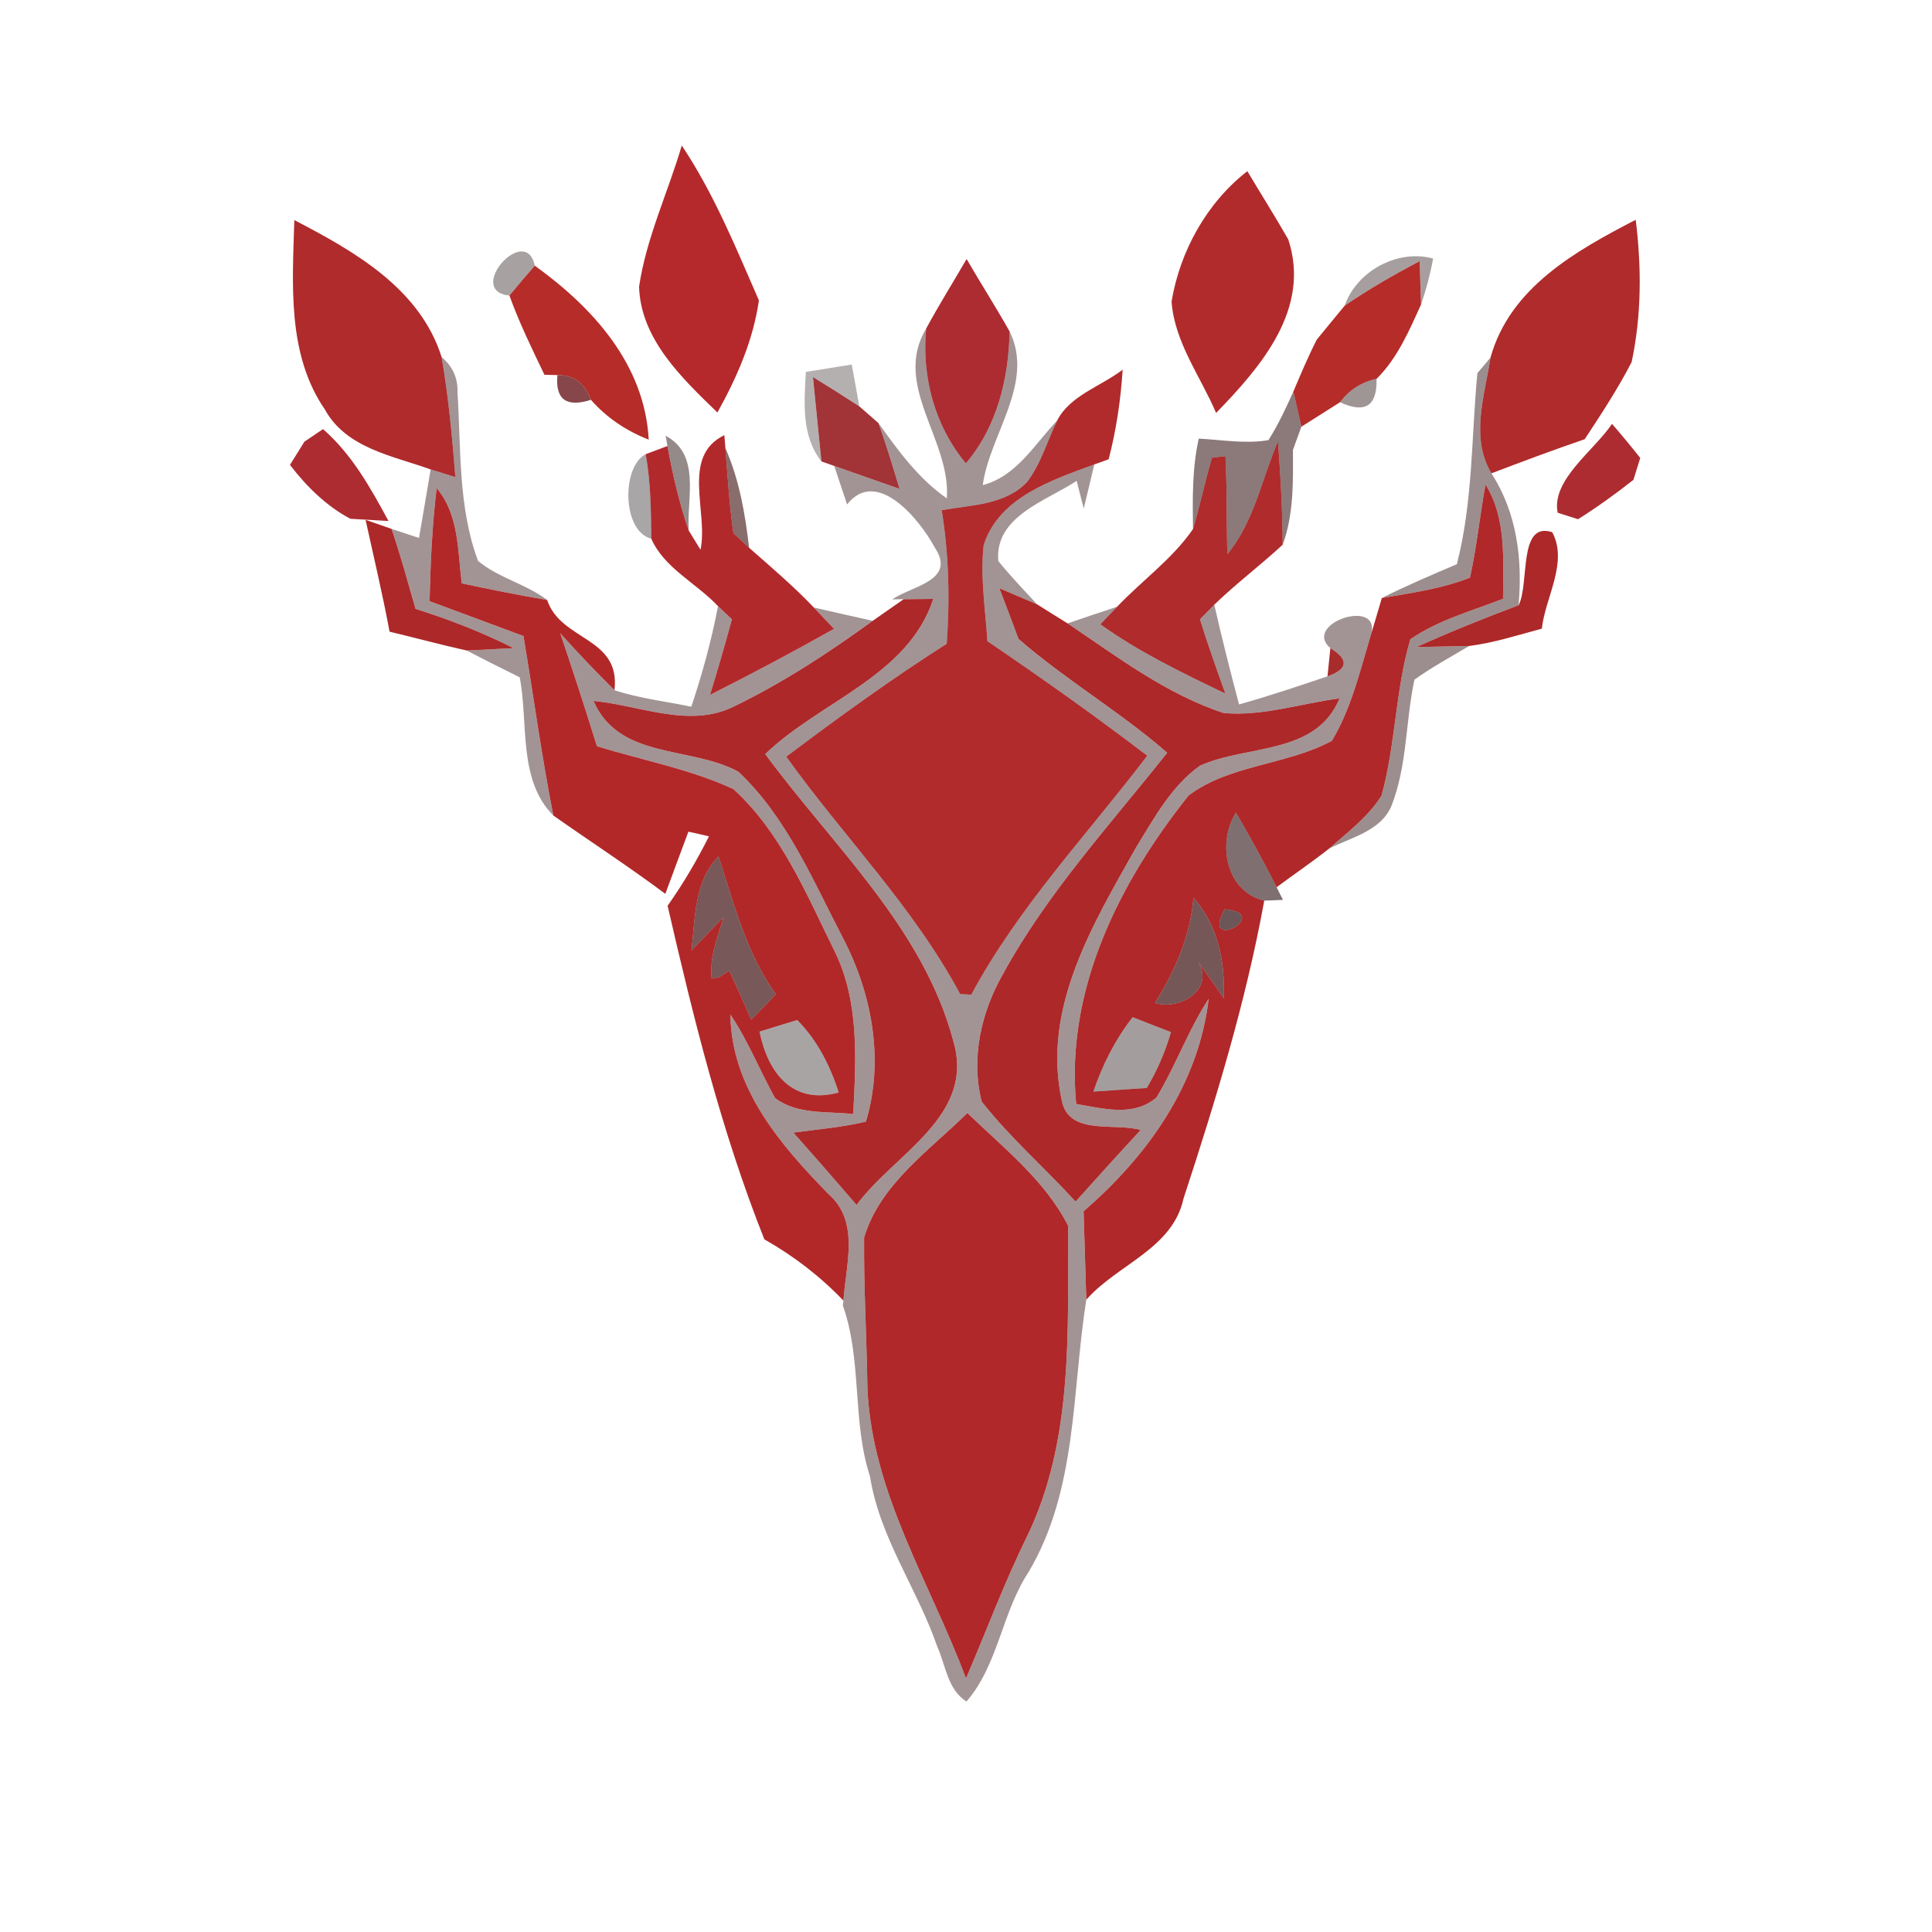 <svg xmlns="http://www.w3.org/2000/svg" width="128pt" height="128pt" viewBox="0 0 128 128"><path fill="#b5292c" d="M45.17 9.64c2.13 3.19 3.58 6.76 5.11 10.26-.38 2.65-1.46 5.11-2.75 7.43-2.34-2.27-5.09-4.86-5.19-8.34.48-3.23 1.91-6.23 2.83-9.35z"/><g fill="#b22b2c"><path d="M77.62 19.98c.55-3.33 2.33-6.55 5.02-8.64.9 1.51 1.84 3 2.71 4.52 1.52 4.61-1.82 8.45-4.78 11.5-1.03-2.42-2.76-4.69-2.95-7.38zM70.04 27.86c.85-1.67 2.92-2.27 4.34-3.37-.13 2-.42 3.99-.93 5.94l-.95.34c-2.82 1.04-6.32 2.18-7.33 5.35-.23 2.12.11 4.24.25 6.36 3.59 2.44 7.14 4.95 10.59 7.59-3.97 5.22-8.53 10.01-11.66 15.83l-.74-.04c-3.09-5.78-7.73-10.43-11.52-15.73 3.46-2.6 6.97-5.15 10.63-7.48.22-2.96.14-5.93-.33-8.85 1.94-.35 4.18-.33 5.65-1.86.93-1.22 1.34-2.72 2-4.08z"/></g><g fill="#b02b2c"><path d="M19.5 14.58c3.97 2.07 8.31 4.51 9.76 9.08.45 2.63.7 5.29.91 7.95-.41-.13-1.23-.38-1.64-.51-2.5-.9-5.59-1.4-7-3.96-2.53-3.68-2.15-8.33-2.03-12.56zM98.75 23.69c1.29-4.64 5.65-7.07 9.62-9.13.39 3.14.39 6.34-.27 9.43-.92 1.78-2.01 3.44-3.11 5.11-2.08.71-4.13 1.48-6.18 2.26-1.42-2.37-.44-5.16-.06-7.67zM80.29 30.33c.23-.03.68-.09.9-.11.11 2.16.07 4.33.12 6.5 1.78-2.16 2.28-4.97 3.36-7.49.17 2.28.3 4.57.31 6.86-1.47 1.36-3.08 2.57-4.53 3.97-.23.24-.71.73-.95.97.51 1.66 1.1 3.29 1.68 4.92-2.85-1.37-5.71-2.74-8.28-4.59.27-.29.83-.87 1.11-1.16 1.65-1.74 3.66-3.16 5.03-5.15.47-1.56.79-3.16 1.25-4.72z"/></g><path fill="#190809" d="M33.75 19.58c-2.96-.3 1.08-4.84 1.68-1.98-.57.65-1.13 1.32-1.68 1.98z" opacity=".38"/><path fill="#1d0809" d="M89.09 20.25c.79-2.29 3.51-3.77 5.86-3.12-.19 1.03-.46 2.05-.8 3.04-.03-.71-.07-2.15-.09-2.87-1.71.9-3.38 1.86-4.97 2.95z" opacity=".39"/><g fill="#b52c29"><path d="M33.75 19.58c.55-.66 1.11-1.33 1.68-1.98 3.84 2.77 7.28 6.53 7.55 11.53-1.52-.6-2.8-1.47-3.83-2.64-.39-1.1-1.13-1.65-2.22-1.64l-.86-.02c-.83-1.73-1.67-3.45-2.32-5.25zM89.09 20.25c1.59-1.09 3.26-2.05 4.97-2.95.02.72.06 2.16.09 2.87-.79 1.74-1.57 3.57-2.95 4.93-1 .21-1.81.73-2.42 1.55-.64.4-1.92 1.21-2.56 1.62-.13-.58-.4-1.75-.53-2.33.49-1.16.98-2.32 1.55-3.44.46-.57 1.39-1.69 1.85-2.25z"/></g><g fill="#ad2c31"><path d="M61.36 21.77c.84-1.56 1.79-3.07 2.68-4.61.93 1.61 1.94 3.18 2.85 4.8-.07 3.14-.82 6.29-2.9 8.74-2.07-2.5-2.93-5.71-2.63-8.93zM20.17 29.26c.31-.21.93-.63 1.23-.83 1.91 1.66 3.15 3.89 4.34 6.09-.63-.04-1.89-.11-2.53-.15-1.6-.85-2.9-2.14-4-3.57.24-.38.72-1.15.96-1.54zM106.8 28.08c.64.74 1.26 1.49 1.87 2.26l-.45 1.45c-1.18.93-2.4 1.81-3.67 2.61-.34-.11-1.02-.32-1.35-.43-.44-2.17 2.43-4.13 3.6-5.89z"/></g><g fill="#2d0c0e"><path d="M62.73 33.02c.28-3.88-3.63-7.49-1.37-11.25-.3 3.22.56 6.43 2.63 8.93 2.08-2.45 2.83-5.6 2.9-8.74 1.68 3.42-1.32 6.81-1.78 10.18 2.26-.6 3.43-2.71 4.93-4.28-.66 1.36-1.07 2.86-2 4.08-1.47 1.53-3.71 1.51-5.65 1.86.47 2.92.55 5.89.33 8.85-3.66 2.33-7.17 4.88-10.63 7.48 3.79 5.3 8.43 9.95 11.52 15.73l.74.04c3.13-5.82 7.69-10.61 11.66-15.83-3.45-2.64-7-5.15-10.59-7.59-.14-2.12-.48-4.24-.25-6.36 1.01-3.17 4.51-4.31 7.33-5.35-.22.97-.47 1.95-.7 2.92l-.47-1.83c-1.97 1.31-5.45 2.34-5.19 5.31.81 1 1.7 1.93 2.57 2.87-.62-.27-1.88-.8-2.5-1.07.32.84.96 2.52 1.27 3.36 3.12 2.72 6.73 4.82 9.85 7.54-3.78 4.77-7.96 9.31-10.89 14.68-1.44 2.53-2.13 5.57-1.4 8.43 1.87 2.39 4.18 4.39 6.22 6.63 1.43-1.59 2.86-3.18 4.31-4.74-1.69-.52-4.79.42-5.23-1.99-1.32-6.11 2.08-11.66 4.93-16.74 1.2-1.94 2.33-4.06 4.23-5.41 3.14-1.42 7.67-.67 9.25-4.46-2.55.33-5.09 1.2-7.68.97-3.81-1.25-7.05-3.73-10.34-5.94 1.09-.37 2.18-.74 3.28-1.1-.28.29-.84.87-1.11 1.16 2.57 1.85 5.43 3.22 8.28 4.59-.58-1.63-1.17-3.26-1.68-4.92.24-.24.72-.73.95-.97.5 2.21 1.06 4.42 1.64 6.61 1.98-.55 3.92-1.21 5.86-1.86 1.37-.48 1.43-1.11.19-1.87-1.94-1.68 3.63-3.45 2.64-.73-.7 2.33-1.27 4.76-2.54 6.87-3 1.62-6.75 1.56-9.49 3.62-4.59 5.75-8.17 12.87-7.45 20.44 1.76.29 3.78.89 5.32-.43 1.28-2.11 2.1-4.47 3.46-6.54-.68 5.71-4.05 10.41-8.29 14.08l.18 5.86c-.96 6.05-.58 12.59-3.83 18.05-1.76 2.67-2.01 6.16-4.11 8.57-1.26-.8-1.37-2.39-1.93-3.63-1.32-3.83-3.82-7.21-4.46-11.28-1.2-3.69-.51-7.69-1.8-11.33l.04-.32c.16-2.38 1.1-5.25-1-7.07-3.2-3.28-6.42-7.01-6.49-11.88 1.18 1.74 1.94 3.7 2.96 5.53 1.48 1.12 3.44.86 5.18 1.06.18-3.66.42-7.5-1.28-10.88-1.84-3.74-3.53-7.81-6.66-10.65-2.88-1.33-6.03-1.91-9.04-2.84-.78-2.5-1.59-5-2.43-7.48 1.16 1.29 2.36 2.55 3.59 3.77 1.65.54 3.4.74 5.09 1.09.73-2.18 1.34-4.4 1.77-6.66.23.22.69.66.92.87-.46 1.68-.94 3.35-1.45 5.01 2.77-1.4 5.51-2.85 8.22-4.38-.34-.35-1.01-1.06-1.34-1.41 1.3.3 2.6.59 3.9.88-2.9 2.11-5.93 4.09-9.16 5.66-2.97 1.5-6.28-.07-9.34-.35 1.71 3.91 6.43 2.96 9.6 4.69 3.18 2.99 4.91 7.13 6.89 10.94 1.96 3.73 2.79 8.15 1.56 12.24-1.58.38-3.21.51-4.81.73 1.41 1.58 2.8 3.18 4.19 4.79 2.48-3.38 7.86-5.86 6.42-10.82-1.98-7.51-8-12.97-12.47-19.05 3.62-3.5 9.47-5.17 11.13-10.28-.49 0-1.47.02-1.96.02l-.76.01c1.34-.91 4.27-1.24 2.82-3.44-.97-1.8-3.82-5.36-5.81-2.85-.29-.85-.56-1.71-.85-2.55 1.44.5 2.88 1.02 4.33 1.52-.44-1.46-.88-2.92-1.4-4.36 1.31 1.83 2.65 3.68 4.53 4.99m-5.48 48.97c-.03 3.32.17 6.65.22 9.98.29 6.94 4.16 12.89 6.53 19.23 1.35-3.14 2.53-6.34 4.04-9.4 3.1-6.4 2.69-13.67 2.73-20.58-1.54-3.03-4.29-5.17-6.68-7.48-2.51 2.48-5.78 4.71-6.84 8.25zM29.26 23.66c.73.61 1.08 1.39 1.05 2.32.24 3.74.03 7.61 1.36 11.18 1.35 1.13 3.17 1.52 4.58 2.59-1.9-.32-3.78-.7-5.66-1.1-.27-2.16-.17-4.54-1.66-6.31-.3 2.48-.41 4.99-.47 7.49 2.08.77 4.15 1.54 6.22 2.31.67 3.97 1.2 7.95 1.98 11.89-2.36-2.36-1.64-6.14-2.23-9.16-1.17-.58-2.34-1.16-3.5-1.77l3.1-.16c-2.09-1.05-4.27-1.9-6.5-2.6-.51-1.77-.99-3.55-1.59-5.3.46.15 1.37.45 1.82.6.26-1.51.52-3.02.77-4.54.41.13 1.23.38 1.64.51-.21-2.66-.46-5.32-.91-7.95z" opacity=".44"/></g><path fill="#160707" d="M53.39 24.64c1.01-.16 2.03-.33 3.04-.49.13.69.38 2.07.5 2.77-1.01-.66-2.04-1.31-3.07-1.94.18 1.87.38 3.73.56 5.59-1.34-1.71-1.14-3.9-1.03-5.93z" opacity=".32"/><path fill="#28090a" d="M97.88 24.72c.22-.26.66-.77.87-1.03-.38 2.51-1.36 5.3.06 7.67 1.69 2.61 2.07 5.68 1.8 8.74-2.28.86-4.54 1.76-6.76 2.77.87-.02 2.61-.05 3.48-.07-1.22.73-2.47 1.4-3.62 2.23-.6 2.79-.47 5.75-1.55 8.43-.74 1.62-2.66 2.02-4.1 2.76 1.23-1.09 2.59-2.1 3.47-3.51.94-3.39.91-6.98 1.91-10.36 1.85-1.27 4.06-1.87 6.14-2.68 0-2.56.25-5.29-1.16-7.57-.38 2.05-.58 4.13-1.03 6.17-1.87.74-3.87 1.01-5.84 1.35 1.63-.82 3.3-1.53 4.97-2.24 1.07-4.15.96-8.45 1.36-12.66z" opacity=".46"/><path fill="#6b1d20" d="M36.93 24.85c1.09-.01 1.83.54 2.22 1.64-1.63.52-2.37-.03-2.22-1.64z" opacity=".81"/><path fill="#250a0b" d="M88.78 26.65c.61-.82 1.42-1.34 2.42-1.55.05 1.8-.76 2.32-2.42 1.55z" opacity=".43"/><path fill="#9e2b2f" d="M53.86 24.98c1.03.63 2.06 1.28 3.07 1.94l1.27 1.11c.52 1.44.96 2.9 1.4 4.36-1.45-.5-2.89-1.02-4.33-1.52l-.85-.3c-.18-1.86-.38-3.72-.56-5.59z" opacity=".96"/><path fill="#2f0b0b" d="M84.04 29.16c.64-1.02 1.16-2.12 1.65-3.22.13.58.4 1.75.53 2.33-.14.38-.42 1.16-.56 1.54.01 2.11.06 4.27-.68 6.28-.01-2.29-.14-4.58-.31-6.86-1.08 2.52-1.58 5.33-3.36 7.49-.05-2.17-.01-4.34-.12-6.5-.22.02-.67.08-.9.11-.46 1.56-.78 3.16-1.25 4.72-.03-2-.06-4.02.38-5.99 1.53.08 3.09.36 4.62.1z" opacity=".55"/><path fill="#1c0707" d="M44.1 28.87c2.35 1.25 1.39 4.14 1.53 6.28-.63-1.82-1.06-3.71-1.41-5.6l-.12-.68z" opacity=".47"/><path fill="#b2292c" d="M46.41 36.42c.53-2.5-1.31-6.19 1.58-7.59l.07.86c.15 1.88.26 3.76.53 5.63.26.24.78.73 1.04.97 1.46 1.29 2.95 2.55 4.29 3.96.33.35 1 1.06 1.34 1.41-2.71 1.53-5.45 2.98-8.22 4.38.51-1.66.99-3.33 1.45-5.01-.23-.21-.69-.65-.92-.87-1.42-1.52-3.57-2.52-4.42-4.47-.02-1.87-.04-3.76-.37-5.6l1.44-.54c.35 1.89.78 3.78 1.41 5.6.19.32.59.95.78 1.27z"/><path fill="#060201" d="M43.15 35.69c-1.94-.49-1.98-4.77-.37-5.6.33 1.84.35 3.73.37 5.6z" opacity=".35"/><path fill="#3f0f10" d="M48.06 29.69c.92 2.09 1.31 4.35 1.57 6.6-.26-.24-.78-.73-1.04-.97-.27-1.87-.38-3.75-.53-5.63z" opacity=".61"/><path fill="#b22829" d="M28.93 32.34c1.49 1.77 1.39 4.15 1.66 6.31 1.88.4 3.76.78 5.66 1.1.91 2.74 4.88 2.43 4.46 5.98-1.23-1.22-2.43-2.48-3.59-3.77.84 2.48 1.65 4.98 2.43 7.48 3.01.93 6.16 1.51 9.04 2.84 3.13 2.84 4.82 6.91 6.66 10.65 1.7 3.38 1.46 7.22 1.28 10.88-1.74-.2-3.7.06-5.18-1.06-1.02-1.83-1.78-3.79-2.96-5.53.07 4.87 3.29 8.6 6.49 11.88 2.1 1.82 1.16 4.69 1 7.07-1.54-1.61-3.3-2.96-5.24-4.06-2.84-7.14-4.69-14.63-6.41-22.1 1.03-1.46 1.94-3 2.74-4.6-.34-.08-1.02-.24-1.36-.31-.51 1.37-1.03 2.75-1.53 4.12-2.42-1.81-4.95-3.45-7.42-5.19-.78-3.94-1.31-7.92-1.98-11.89-2.07-.77-4.14-1.54-6.22-2.31.06-2.5.17-5.01.47-7.49m16.88 30.63c.53-.55 1.59-1.66 2.13-2.21-.39 1.33-.95 2.65-.79 4.08l.52-.12.65-.41c.5 1.08.98 2.16 1.45 3.24.55-.55 1.1-1.11 1.63-1.68-1.96-2.72-2.77-5.99-3.8-9.13-1.62 1.66-1.53 4.1-1.79 6.23m4.51 5.38c.55 2.71 2.18 4.88 5.25 4.03-.58-1.78-1.42-3.46-2.75-4.8-.63.19-1.88.57-2.5.77z"/><g fill="#b02829"><path d="M98.42 32.1c1.41 2.28 1.16 5.01 1.16 7.57-2.08.81-4.29 1.41-6.14 2.68-1 3.38-.97 6.97-1.91 10.36-.88 1.41-2.24 2.42-3.47 3.51-1.13.89-2.32 1.7-3.48 2.56-.85-1.68-1.75-3.32-2.7-4.94-1.26 2.03-.66 5.22 1.88 5.83-1.22 6.71-3.23 13.27-5.35 19.74-.72 3.33-4.39 4.36-6.44 6.7l-.18-5.86c4.24-3.67 7.61-8.37 8.29-14.08-1.36 2.07-2.18 4.43-3.46 6.54-1.54 1.32-3.56.72-5.32.43-.72-7.57 2.86-14.69 7.45-20.44 2.74-2.06 6.49-2 9.49-3.62 1.27-2.11 1.84-4.54 2.54-6.87.2-.65.58-1.94.77-2.59 1.97-.34 3.97-.61 5.84-1.35.45-2.04.65-4.12 1.03-6.17M80.39 58.38c.25.26.25.26 0 0m-1.32 1.09c-.2 2.53-1.22 4.85-2.55 6.97 1.61.56 4.3-.98 2.62-3.08.48.7 1.45 2.08 1.94 2.77.09-2.39-.38-4.83-2.01-6.66m2.06.77c-1.62 2.96 3.29.28 0 0m-6.09 7.15c-1.15 1.48-2 3.15-2.6 4.93l3.54-.24c.69-1.16 1.22-2.39 1.6-3.7-.85-.32-1.69-.66-2.54-.99zM57.25 81.99c1.06-3.54 4.33-5.77 6.84-8.25 2.39 2.31 5.14 4.45 6.68 7.48-.04 6.91.37 14.18-2.73 20.58-1.51 3.06-2.69 6.26-4.04 9.4-2.37-6.34-6.24-12.29-6.53-19.23-.05-3.33-.25-6.66-.22-9.98z"/></g><g fill="#ad2829"><path d="M24.22 34.44l1.72.6c.6 1.75 1.08 3.53 1.59 5.3 2.23.7 4.41 1.55 6.5 2.6l-3.1.16c-1.71-.38-3.41-.84-5.12-1.25-.46-2.48-1.05-4.94-1.59-7.41zM100.61 40.1c.74-1.43-.05-5.59 2.23-4.84 1.07 2.01-.46 4.3-.69 6.39-1.6.43-3.18.94-4.82 1.15-.87.02-2.61.05-3.48.07 2.22-1.01 4.48-1.91 6.76-2.77zM59.87 39.7c.49 0 1.47-.02 1.96-.02-1.66 5.11-7.51 6.78-11.13 10.28 4.47 6.08 10.49 11.54 12.47 19.05 1.44 4.96-3.94 7.44-6.42 10.82-1.39-1.61-2.78-3.21-4.19-4.79 1.6-.22 3.23-.35 4.81-.73 1.23-4.09.4-8.51-1.56-12.24-1.98-3.81-3.71-7.95-6.89-10.94-3.17-1.73-7.89-.78-9.6-4.69 3.06.28 6.37 1.85 9.34.35 3.23-1.57 6.26-3.55 9.16-5.66.51-.36 1.54-1.07 2.05-1.43zM66.21 38.97c.62.27 1.88.8 2.5 1.07.51.32 1.51.95 2.02 1.26 3.29 2.21 6.53 4.69 10.34 5.94 2.59.23 5.13-.64 7.68-.97-1.58 3.79-6.11 3.04-9.25 4.46-1.9 1.35-3.03 3.47-4.23 5.41-2.85 5.08-6.25 10.63-4.93 16.74.44 2.41 3.54 1.47 5.23 1.99-1.45 1.56-2.88 3.15-4.31 4.74-2.04-2.24-4.35-4.24-6.22-6.63-.73-2.86-.04-5.9 1.4-8.43 2.93-5.37 7.11-9.91 10.89-14.68-3.12-2.72-6.73-4.82-9.85-7.54-.31-.84-.95-2.52-1.27-3.36z"/></g><path fill="#a72728" d="M88.14 42.94c1.24.76 1.18 1.39-.19 1.87.05-.47.14-1.4.19-1.87z" opacity=".97"/><path fill="#240809" d="M83.76 59.67c-2.54-.61-3.14-3.8-1.88-5.83.95 1.62 1.85 3.26 2.7 4.94l.42.84-1.24.05z" opacity=".58"/><path fill="#3c0d0d" d="M45.81 62.97c.26-2.13.17-4.57 1.79-6.23 1.03 3.14 1.84 6.41 3.8 9.13-.53.57-1.08 1.13-1.63 1.68-.47-1.08-.95-2.16-1.45-3.24l-.65.41-.52.12c-.16-1.43.4-2.75.79-4.08-.54.55-1.6 1.66-2.13 2.21z" opacity=".69"/><path fill="#120404" d="M80.39 58.38c.25.26.25.26 0 0z" opacity=".57"/><path fill="#390c0d" d="M79.07 59.47c1.63 1.83 2.1 4.27 2.01 6.66-.49-.69-1.46-2.07-1.94-2.77 1.68 2.1-1.01 3.64-2.62 3.08 1.33-2.12 2.35-4.44 2.55-6.97z" opacity=".69"/><path fill="#280809" d="M81.13 60.24c3.29.28-1.62 2.96 0 0z" opacity=".68"/><path fill="#160505" d="M75.04 67.39c.85.33 1.69.67 2.54.99-.38 1.31-.91 2.54-1.6 3.7l-3.54.24c.6-1.78 1.45-3.45 2.6-4.93z" opacity=".39"/><path fill="#120404" d="M50.32 68.35c.62-.2 1.87-.58 2.5-.77 1.33 1.34 2.17 3.02 2.75 4.8-3.07.85-4.7-1.32-5.25-4.03z" opacity=".36"/></svg>